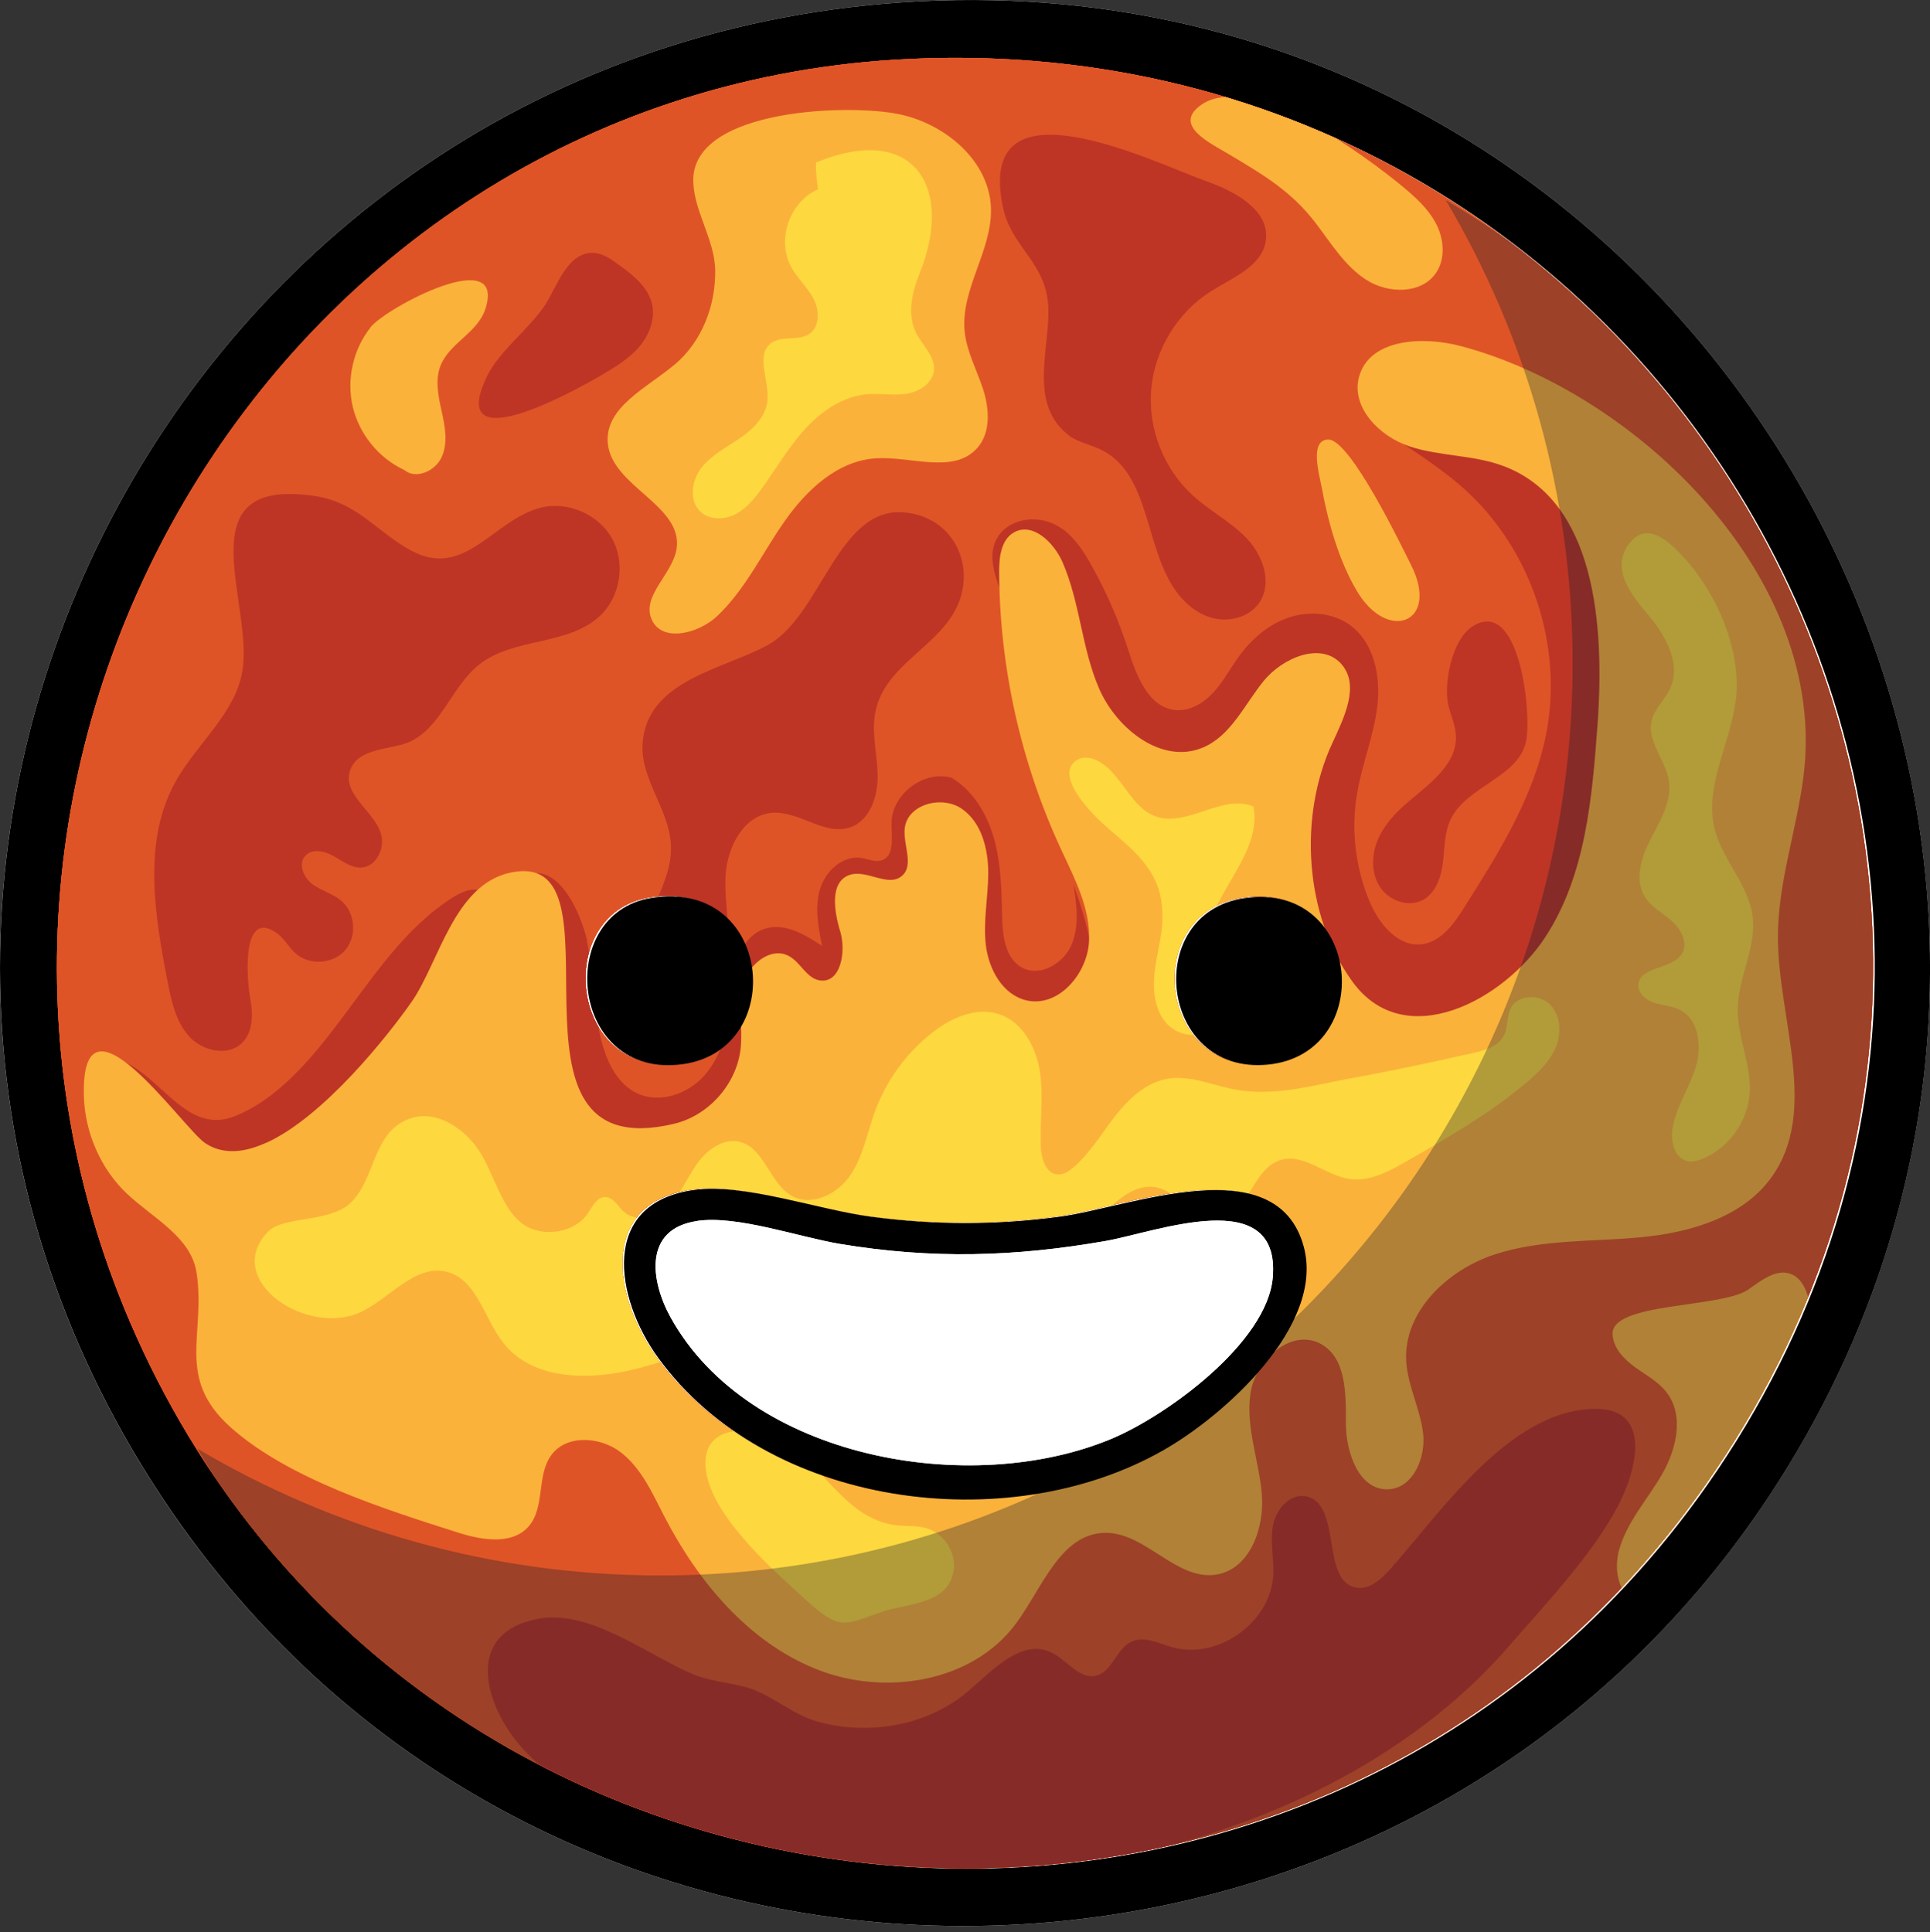 <?xml version="1.0" encoding="UTF-8"?>
<svg id="Layer_2" data-name="Layer 2" xmlns="http://www.w3.org/2000/svg" xmlns:xlink="http://www.w3.org/1999/xlink" viewBox="0 0 230 230.3">
  <rect x="0" y="0" width="230" height="230.3" fill="#333333" stroke="none"/>
  <defs>
    <style>
      .cls-1 {
        fill: #df5426;
      }

      .cls-2 {
        fill: #10172e;
      }

      .cls-2, .cls-3 {
        opacity: .56;
      }

      .cls-4 {
        fill: #fff;
      }

      .cls-5 {
        fill: none;
      }

      .cls-6 {
        fill: #fdd83f;
      }

      .cls-7 {
        fill: #fbb23b;
      }

      .cls-8 {
        fill: #be3526;
      }

      .cls-9 {
        clip-path: url(#clippath);
      }
    </style>
    <clipPath id="clippath">
      <path class="cls-5" d="M106.6,7.12c91.11-5.64,149.32,94.68,96.66,169.82-47.84,68.26-152.89,58.28-187-17.62C-14.21,91.52,32.21,11.72,106.6,7.12ZM77.32,106.98c-11.49,1.95-9.6,21.71,3.89,19.79,12.57-1.79,10.6-22.25-3.89-19.79ZM148.06,106.99c-12.19,1.79-10.14,21.12,2.83,19.84,13-1.29,11.25-21.91-2.83-19.84ZM82.52,141.77c-11.33,1.55-9.44,12.91-4.29,20,12.93,17.82,41.55,21.63,60.18,11.04,7.29-4.14,19.3-14.89,16.76-24.27-3.22-11.9-20.87-4.68-29.09-3.58-7.64,1.02-14.86,1.01-22.5,0-6.27-.83-15.11-4-21.06-3.19Z"/>
    </clipPath>
  </defs>
  <g id="venus">
    <g>
      <path class="cls-4" d="M109.77.15C20.04,4.6-30.7,105.38,20.29,179.95c46.81,68.45,149.65,65.46,192.79-5.18C260.94,96.42,201.19-4.38,109.77.15Z"/>
      <path d="M109.77.15c91.42-4.53,151.18,96.27,103.32,174.62-43.15,70.64-145.99,73.63-192.79,5.18C-30.7,105.38,20.04,4.6,109.77.15ZM106.8,7.18C32.41,11.78-14.01,91.58,16.46,159.37c34.12,75.91,139.17,85.88,187,17.62C256.12,101.85,197.91,1.53,106.8,7.18Z"/>
      <g class="cls-9">
        <g>
          <rect class="cls-5" x="4.25" y="4.62" width="225.69" height="225.69"/>
          <circle class="cls-1" cx="117.1" cy="117.46" r="112.84" transform="translate(-23.85 204.88) rotate(-76.9)"/>
          <path class="cls-8" d="M28.88,79.99c-.86,5.1-5.43,8.63-7.95,13.15-3.95,7.09-2.52,15.83-.97,23.8.45,2.33.97,4.79,2.55,6.56,1.58,1.77,4.62,2.48,6.32.82,1.38-1.34,1.34-3.55.97-5.43-.3-1.53-1.22-10.77,3.17-7.68.91.64,1.43,1.7,2.26,2.43,1.63,1.46,4.45,1.28,5.89-.37,1.44-1.65,1.24-4.46-.42-5.88-1-.86-2.35-1.2-3.42-1.97-1.07-.77-1.79-2.39-.92-3.39.82-.94,2.36-.59,3.44.03,1.08.62,2.17,1.48,3.41,1.33,1.52-.18,2.47-1.92,2.3-3.44-.32-2.93-4.58-4.91-3.85-7.88.72-2.92,4.73-2.69,6.89-3.54,3.98-1.58,5.21-6.7,8.58-9.34,4.11-3.24,10.6-2.2,14.4-5.81,2.42-2.3,3.03-6.27,1.41-9.19-1.62-2.92-5.32-4.5-8.55-3.67-5.53,1.43-8.98,8.46-15.24,5.18-4.29-2.25-6.45-5.84-11.77-6.6-15.51-2.23-7.13,12.75-8.5,20.89Z"/>
          <path class="cls-8" d="M71.49,44.82c1.64-.96,3.32-1.94,4.58-3.36,1.26-1.42,2.06-3.39,1.63-5.24-.49-2.08-2.35-3.51-4.09-4.76-.86-.62-1.78-1.26-2.84-1.32-3.16-.17-4.42,4.08-5.78,6.16-1.93,2.95-5.53,5.52-7.01,8.66-4.75,10.06,10.41,1.67,13.52-.14Z"/>
          <path class="cls-8" d="M127.47,52c1.19.76,2.63,1.03,3.89,1.68,5.56,2.87,5.06,11,8.44,16.28,1.12,1.75,2.79,3.24,4.81,3.73,2.02.49,4.39-.19,5.52-1.94,1.49-2.31.39-5.5-1.49-7.51-1.88-2.01-4.4-3.29-6.44-5.14-3.51-3.17-5.42-8.02-5-12.73.41-4.71,3.14-9.16,7.14-11.67,2.6-1.63,6.08-2.98,6.51-6.02.51-3.57-3.6-5.85-7-7.05-6.13-2.16-27.72-12.98-24.33,3.06,1.07,5.07,5.44,6.62,5.42,12.51-.02,5.04-2.28,11.17,2.55,14.79Z"/>
          <path class="cls-8" d="M172.65,84.25c.3,1.16.81,2.28.85,3.48.14,3.41-3.22,5.74-5.82,7.96-1.47,1.27-2.83,2.74-3.55,4.55-.72,1.8-.71,3.98.39,5.58,1.1,1.6,3.43,2.37,5.11,1.41,1.52-.86,2.12-2.74,2.33-4.47s.17-3.55.93-5.12c1.9-3.97,8.09-4.98,8.98-9.3.69-3.4-.8-17.35-6.45-13.64-2.4,1.58-3.47,6.89-2.78,9.56Z"/>
          <path class="cls-8" d="M76.57,88.75c-.21,4.17,3.19,7.79,3.39,11.96.17,3.64-2.09,6.88-3.24,10.34-1.15,3.45-.48,8.29,3.03,9.25,3.27.89,6.3-2.48,6.88-5.81.58-3.33-.35-6.75-.16-10.13.18-3.38,2.15-7.19,5.52-7.48,3.2-.27,6.25,2.76,9.3,1.74,2.43-.81,3.37-3.79,3.3-6.35-.07-2.56-.79-5.15-.22-7.64,1.19-5.14,6.7-7.24,9.24-11.49,3.01-5.04.38-11.52-5.87-12.07-7.85-.69-9.87,12.17-16.09,15.72-5.27,3-14.68,4.19-15.08,11.97Z"/>
          <path class="cls-8" d="M88.52,200.99c.33.09.66.18.98.3,2.85,1,5.05,3.14,8.09,3.96,6.09,1.63,13.07.42,17.89-3.76,2.89-2.5,6.28-6.17,9.75-4.56,1.9.88,3.37,3.28,5.4,2.79,1.93-.47,2.41-3.21,4.21-4.05,1.49-.7,3.19.18,4.77.64,5.46,1.6,11.81-2.88,12.13-8.56.11-1.95-.38-3.92-.05-5.85.33-1.93,1.96-3.89,3.88-3.56,4.48.78,1.7,10.41,6.22,10.91,1.57.17,2.88-1.11,3.93-2.28,6.01-6.72,14.33-19.19,24.61-19.04,6.46.09,4.8,7.17,2.45,11.63-3.06,5.8-8.6,11.61-12.9,16.58-20.99,24.26-61.46,32.46-91.78,24.52-8.56-2.24-19.97-5.58-25.98-12.44-4.36-4.97-6.87-13.47,1.83-15.24,6.31-1.29,13.15,4.28,18.63,6.57,1.96.82,3.98.95,5.91,1.45Z"/>
          <path class="cls-8" d="M69.95,112.15c.88,4.14.7,8.48,1.9,12.54.67,2.27,1.9,4.57,4.03,5.6,2.71,1.31,6.13.11,8.11-2.16,1.98-2.27,2.75-5.35,3.04-8.34.17-1.75.2-3.53.73-5.21s1.64-3.29,3.31-3.86c2.36-.81,4.83.64,6.9,2.03-.45-2.22-.9-4.55-.26-6.73.63-2.18,2.72-4.12,4.96-3.76.82.13,1.65.54,2.43.27,1.53-.54,1.14-2.75,1.14-4.37-.01-3.47,3.8-6.39,7.15-5.47,2.64,1.58,4.3,4.44,5.11,7.41.81,2.97.86,6.08.93,9.16.05,2.28.36,4.97,2.35,6.06,2.13,1.17,4.94-.45,5.9-2.69.97-2.24.62-4.79.26-7.2.99,2.86,1.97,5.76,2.2,8.77.23,3.01-.36,6.2-2.23,8.58-1.87,2.37-5.19,3.73-8.05,2.75-3.73-1.27-5.88-5.93-9.8-6.3-3.52-.34-6.2,2.93-8.26,5.8-3.21,4.47-6.64,8.86-10.93,12.3-4.29,3.44-9.56,5.9-15.06,5.99s-11.19-2.46-14.04-7.17c-3.36-5.55-2.27-12.66-.39-18.87.76-2.53,1.72-5.5.65-8.08-.73-1.76-2.44-2.65-.48-4.19,4.57-3.6,7.75,3.95,8.42,7.13Z"/>
          <path class="cls-8" d="M126.61,63.03c1.57,1.16,2.65,2.87,3.59,4.58,1.73,3.12,3.15,6.42,4.24,9.82.99,3.08,2.4,6.87,5.61,7.2,1.74.18,3.4-.84,4.58-2.13,1.18-1.29,1.99-2.86,3.02-4.28,1.5-2.05,3.51-3.8,5.92-4.61,2.41-.82,5.22-.61,7.29.88,2.9,2.09,3.71,6.13,3.28,9.68-.43,3.55-1.83,6.92-2.42,10.44-.73,4.32-.19,8.84,1.51,12.88,1.12,2.64,3.37,5.4,6.22,5.05,2.28-.28,3.8-2.41,5.02-4.35,4.1-6.47,8.28-13.12,9.77-20.63,2.11-10.58-1.76-22.16-9.81-29.34-3.06-2.73-6.61-4.82-9.93-7.23-.66-.48-1.39-1.22-1.08-1.97.27-.66,1.14-.79,1.85-.79,12.29-.06,24.27,6.85,30.81,17.25,6.55,10.4,7.65,23.91,3.36,35.43-4.29,11.52-13.74,20.89-25.11,25.58-5.21,2.15-11.59,3.22-16.18-.05-6.82-4.86-5.44-15.74-10.67-22.28-2.48-3.09-6.18-4.88-9.48-7.07-7.31-4.85-12.95-12.11-15.99-20.33-1.05-2.84-3.77-7.38-3.75-10.42.03-4.31,5.18-5.62,8.32-3.3Z"/>
          <path class="cls-8" d="M24.6,133.36c1.01.23,2.09.18,3.29-.29,5.19-2.01,9.25-6.94,12.51-11.25,4.09-5.41,7.9-11.3,13.64-14.91,1.15-.72,2.73-1.32,3.78-.45,1.18.97.66,2.85.04,4.24-2.31,5.21-4.4,9.46-7.87,13.89-3.45,4.42-7.35,8.44-11.29,12.42-2.89,2.92-6.46,6.08-10.52,5.45-3.86-.6-6.17-4.2-8.53-6.92-2.26-2.6-5.21-4.52-7.44-7.09-2.27-2.62-.99-3.27,2.28-2.01,3.74,1.45,6.39,6.07,10.1,6.91Z"/>
          <path class="cls-7" d="M31.71,136.21c-2.63,1.2-5.16,1.44-7.26.04-2.7-1.81-14.89-19.66-14.45-5.53.13,4.29,2,8.61,5.13,11.56,3.1,2.92,7.6,5.13,8.28,9.34,1.18,7.34-2.57,12.54,4.05,18.48,6.87,6.16,18.5,9.83,27.13,12.57,2.86.91,6.47,1.51,8.43-.76,1.96-2.28.9-6.07,2.69-8.49,1.83-2.48,5.85-2.19,8.28-.31,2.44,1.89,3.74,4.84,5.15,7.58,4.02,7.78,9.99,14.99,18.12,18.25,8.13,3.27,18.6,1.62,23.81-5.42,3.13-4.23,5.29-10.68,10.55-10.82,4.84-.13,8.54,5.73,13.32,4.98,3.99-.63,5.77-5.53,5.44-9.55-.33-4.02-1.93-7.98-1.37-11.98.56-4,4.84-7.9,8.39-5.97,3.06,1.68,3,5.98,2.99,9.48,0,3.49,1.57,8,5.06,7.85,2.95-.13,4.49-3.77,4.14-6.7-.35-2.93-1.85-5.66-2.01-8.61-.31-5.88,4.89-10.8,10.48-12.66,5.59-1.85,11.63-1.51,17.5-2.07,5.86-.56,12.13-2.37,15.56-7.16,5.68-7.93.79-18.81.76-28.57-.02-6.51,2.24-12.79,3.05-19.25,2.98-23.57-19.79-45.64-40.84-51.24-4.54-1.2-10.84-.89-12.12,3.62-1.03,3.66,2.43,7.17,6.04,8.35,3.61,1.18,7.58.99,11.14,2.32,11.02,4.12,12.08,19.05,11.23,30.78-.64,8.79-1.41,18-6.23,25.38-4.91,7.51-16.74,13.9-22.98,5.3-5.73-7.9-6.45-19.72-2.39-28.44,1.41-3.04,3.29-6.86,1.09-9.39-2.38-2.74-7.02-.8-9.3,2.02-2.28,2.82-3.89,6.52-7.24,7.92-4.85,2.03-10.24-2.2-12.34-7.02-2.1-4.82-2.27-10.3-4.38-15.11-1.03-2.34-3.56-4.78-5.78-3.52-1.54.87-1.77,2.97-1.76,4.74.06,11.34,2.58,22.66,7.34,32.95,1.64,3.54,3.58,7.18,3.37,11.07-.21,3.89-3.69,7.91-7.48,7.01-2.8-.67-4.46-3.67-4.81-6.53-.35-2.86.27-5.74.28-8.62,0-2.88-.78-6.04-3.15-7.68-2.37-1.64-6.47-.55-6.8,2.31-.23,1.97,1.16,4.42-.35,5.7-1.63,1.38-4.18-.81-6.21-.13-2.41.81-1.87,4.31-1.13,6.74.74,2.43.04,6.25-2.47,5.83-1.54-.26-2.24-2.12-3.61-2.88-2.2-1.23-4.93,1.03-5.53,3.48-.6,2.45.02,5.04-.26,7.54-.48,4.23-3.81,7.98-7.95,8.96-22.8,5.41-4.86-32.99-19.45-29.95-6.76,1.41-8.55,10.74-11.8,15.4-2.74,3.92-10.42,13.68-17.34,16.82Z"/>
          <path class="cls-7" d="M80.43,43.42c-3.28,2.79-8.36,5.08-8,9.38.44,5.17,8.9,7.39,8.21,12.53-.41,3.07-4.21,5.63-2.99,8.48,1.21,2.83,5.59,1.73,7.83-.39,3.33-3.16,5.33-7.43,7.95-11.19,2.62-3.77,6.33-7.3,10.91-7.6,4.2-.28,9.29,1.92,12.1-1.21,1.63-1.82,1.48-4.62.74-6.95-.74-2.32-1.97-4.53-2.22-6.95-.51-5.05,3.32-9.7,3.13-14.77-.21-5.53-5.32-9.88-10.72-11.09-5.89-1.33-24.52-.77-24.75,7.64-.1,3.62,2.56,7.16,2.61,10.93.06,4.18-1.57,8.46-4.8,11.2Z"/>
          <path class="cls-7" d="M44.17,39.01c-2.09,2.62-2.9,6.22-2.13,9.48.77,3.26,3.1,6.12,6.14,7.53,1.41,1.18,3.75.1,4.48-1.59.74-1.69.37-3.63-.03-5.42-.4-1.8-.8-3.72-.13-5.43.53-1.34,1.64-2.34,2.71-3.31,1.07-.97,2.16-2.01,2.61-3.38,2.63-7.9-11.78-.24-13.66,2.11Z"/>
          <path class="cls-7" d="M168.15,67.33c-1.1-2.18-7.25-15.02-9.87-14.94-2.27.06-1.06,4.13-.74,5.87.75,4.07,2.04,8.62,4.17,12.2,3.69,6.21,9.92,3.75,6.44-3.13Z"/>
          <path class="cls-7" d="M156.83,26.64c1.84,2.42,3.48,5.13,6.05,6.75,2.57,1.62,6.48,1.68,8.22-.82,1.17-1.68,1-4.03.06-5.86-.94-1.83-2.51-3.23-4.09-4.54-4.07-3.37-18.25-14-24.08-9.56-3.15,2.39,1.22,4.44,3.54,5.82,4.02,2.41,7.38,4.36,10.3,8.21Z"/>
          <path class="cls-7" d="M208.4,153.66c1.53-1.07,3.31-2.49,5.05-1.8,1.47.58,1.99,2.35,2.33,3.9.84,3.85,1.63,8.05-.15,11.56-1.17,2.31-3.29,3.95-5.16,5.73-3.44,3.27-6.21,7.24-8.1,11.59-.71,1.65-1.33,3.38-2.51,4.74-1.18,1.35-3.12,2.24-4.8,1.58-2.23-.87-2.75-3.88-2.12-6.19.91-3.34,3.36-6.01,5.1-9,1.74-3,2.69-7.01.6-9.77-.98-1.3-2.47-2.09-3.79-3.04-1.32-.95-2.58-2.26-2.68-3.89-.23-3.9,12.94-3.11,16.23-5.4Z"/>
          <path class="cls-6" d="M49.04,133.26c2.94-.91,6.05,1.09,7.85,3.59,1.93,2.68,2.83,7.42,5.66,9.2,2.33,1.47,5.99.87,7.53-1.47.54-.81,1.07-1.91,2.04-1.9.97,0,1.5,1.1,2.23,1.75,1.5,1.34,3.98.63,5.4-.79,1.42-1.42,2.18-3.35,3.35-4.98,1.17-1.63,3.11-3.04,5.06-2.56,2.99.74,3.57,5.05,6.3,6.49,2.39,1.25,5.42-.33,6.92-2.58,1.5-2.25,1.96-5,2.89-7.53,1.33-3.64,3.68-6.9,6.71-9.31,2.29-1.83,5.32-3.21,8.09-2.29,2.82.94,4.44,3.99,4.87,6.93.43,2.94-.03,5.94.1,8.92.06,1.42.64,3.2,2.05,3.26.68.03,1.29-.39,1.81-.83,2-1.71,3.36-4.04,4.98-6.12,1.62-2.08,3.7-4.04,6.3-4.47,2.45-.41,4.89.6,7.32,1.15,5.12,1.16,9.92-.38,14.92-1.28,4.67-.84,9.34-1.86,14-2.9,1.49-.33,3.18-.81,3.84-2.2.47-.99.27-2.19.77-3.17.83-1.63,3.4-1.74,4.69-.44,1.29,1.3,1.38,3.45.67,5.13-.71,1.69-2.08,3-3.48,4.18-4.36,3.68-9.34,6.54-14.29,9.38-2.11,1.21-4.43,2.47-6.83,2.1-2.89-.44-5.53-3.17-8.3-2.22-3.3,1.13-3.82,6.67-7.28,7.04-2.83.29-4.63-3.28-7.43-3.82-2.42-.47-4.59,1.44-6.32,3.2-4.04,4.13-7.95,8.43-12.08,12.44-3.32,3.23-6.89,7.17-11.83,7.5-5.1.34-9.55-3.42-14.57-4.41-5.67-1.12-11.33,1.36-16.92,2.84-5.59,1.47-12.5,1.52-16.07-3.02-2.3-2.92-3.15-7.58-6.76-8.48-3.69-.91-6.61,2.97-10,4.68-6.51,3.3-16.94-3.74-11.22-9.54,1.71-1.73,7.12-1.05,9.6-3.21,3.25-2.83,2.64-8.77,7.44-10.26Z"/>
          <path class="cls-6" d="M138.55,109.43c-.05,2.14-.69,4.22-.94,6.35-.25,2.13-.06,4.46,1.32,6.1,1.38,1.64,4.23,2.1,5.62.47.96-1.13.94-2.81.54-4.24s-1.09-2.78-1.32-4.25c-.96-6.27,6.8-11.5,5.61-17.73-3.66-1.58-7.88,2.51-11.64,1.18-2.95-1.04-3.96-4.83-6.63-6.47-.84-.52-1.97-.78-2.8-.24-2.88,1.87,2.17,6.77,3.59,7.99,3.56,3.08,6.76,5.5,6.63,10.85Z"/>
          <path class="cls-6" d="M206.83,83.63c-.67,5.12-3.73,10.11-2.5,15.13.91,3.72,4.06,6.68,4.54,10.47.46,3.68-1.71,7.22-1.78,10.94-.07,3.4,1.63,6.67,1.43,10.07-.2,3.38-2.45,6.55-5.57,7.86-.58.24-1.22.43-1.84.3-1.54-.32-2.04-2.31-1.8-3.86.41-2.57,1.97-4.8,2.75-7.29.78-2.48.43-5.75-1.9-6.9-.93-.46-2.01-.5-2.99-.81-.99-.32-1.98-1.12-1.93-2.15.1-2.25,4.06-1.8,5.21-3.74.74-1.25-.1-2.87-1.18-3.84s-2.46-1.66-3.24-2.89c-1.3-2.07-.43-4.79.7-6.96,1.13-2.17,2.52-4.46,2.15-6.88-.39-2.5-2.63-4.7-2.06-7.16.34-1.46,1.6-2.52,2.22-3.88,1.33-2.92-.54-6.26-2.6-8.71-1.93-2.29-4.56-5.45-2.34-8.47,1.62-2.22,3.62-1.26,5.33.33,4.74,4.41,8.26,11.97,7.42,18.45Z"/>
          <path class="cls-6" d="M109.58,32.61c-.91,2.26-1.5,4.89-.41,7.07.76,1.51,2.3,2.8,2.13,4.47-.15,1.55-1.77,2.57-3.31,2.79-1.54.23-3.11-.08-4.66.05-2.91.25-5.5,2.05-7.46,4.22-1.96,2.17-3.43,4.73-5.15,7.1-.86,1.18-1.83,2.35-3.13,3.01-1.31.66-3.04.67-4.11-.32-1.41-1.31-1.07-3.74.11-5.25,1.19-1.52,2.97-2.42,4.56-3.5,1.59-1.09,3.12-2.59,3.31-4.51.23-2.4-1.49-5.45.46-6.86,1.27-.92,3.21-.2,4.51-1.07,1.28-.86,1.24-2.82.52-4.19-.72-1.37-1.91-2.43-2.66-3.78-1.78-3.23-.19-7.82,3.19-9.27-.13-1.1-.3-2.11-.23-3.2,11.67-4.83,16.49,2.96,12.33,13.24Z"/>
          <path class="cls-6" d="M113.68,187.02c.22-2.1-1.22-4.25-3.24-4.86-1.2-.36-2.49-.22-3.73-.38-6.01-.78-8.56-7.24-13.46-9.93-4.12-2.27-10.16-2-9.06,3.82,1.03,5.45,8.1,11.62,11.99,15.15,4,3.64,4.5,2.81,8.95,1.29,2.95-1.01,8.09-.86,8.54-5.09Z"/>
          <g class="cls-3">
            <path class="cls-2" d="M172.3,23.87c9.59,16.19,15.11,35.06,15.11,55.2,0,59.94-48.76,108.71-108.7,108.71-20.14,0-39.01-5.53-55.2-15.12,18.94,31.99,53.79,53.5,93.59,53.5,59.94,0,108.7-48.77,108.7-108.71,0-39.8-21.51-74.65-53.5-93.59Z"/>
          </g>
        </g>
        <g>
          <rect class="cls-5" x="4.25" y="4.62" width="225.69" height="225.69"/>
          <circle class="cls-1" cx="117.1" cy="117.46" r="112.84" transform="translate(-23.85 204.88) rotate(-76.9)"/>
          <path class="cls-8" d="M28.88,79.99c-.86,5.1-5.43,8.63-7.95,13.15-3.95,7.09-2.52,15.83-.97,23.8.45,2.33.97,4.79,2.55,6.56,1.58,1.77,4.62,2.48,6.32.82,1.38-1.34,1.34-3.55.97-5.43-.3-1.53-1.22-10.77,3.17-7.68.91.64,1.43,1.7,2.26,2.43,1.63,1.46,4.45,1.28,5.89-.37,1.44-1.65,1.24-4.46-.42-5.88-1-.86-2.35-1.2-3.42-1.97-1.07-.77-1.79-2.39-.92-3.39.82-.94,2.36-.59,3.44.03,1.08.62,2.17,1.48,3.41,1.33,1.52-.18,2.47-1.92,2.3-3.44-.32-2.93-4.58-4.91-3.85-7.88.72-2.92,4.73-2.69,6.89-3.54,3.98-1.58,5.21-6.7,8.58-9.34,4.11-3.24,10.6-2.2,14.4-5.81,2.42-2.3,3.03-6.27,1.41-9.19-1.62-2.92-5.32-4.5-8.55-3.67-5.53,1.43-8.98,8.46-15.24,5.18-4.29-2.25-6.45-5.84-11.77-6.6-15.51-2.23-7.13,12.75-8.5,20.89Z"/>
          <path class="cls-8" d="M71.49,44.82c1.64-.96,3.32-1.94,4.58-3.36,1.26-1.42,2.06-3.39,1.63-5.24-.49-2.08-2.35-3.51-4.09-4.76-.86-.62-1.78-1.26-2.84-1.32-3.16-.17-4.42,4.08-5.78,6.16-1.93,2.95-5.53,5.52-7.01,8.66-4.75,10.06,10.41,1.67,13.52-.14Z"/>
          <path class="cls-8" d="M127.47,52c1.19.76,2.63,1.03,3.89,1.68,5.56,2.87,5.06,11,8.44,16.28,1.12,1.75,2.79,3.24,4.81,3.73,2.02.49,4.39-.19,5.52-1.94,1.49-2.31.39-5.5-1.49-7.51-1.88-2.01-4.4-3.29-6.44-5.14-3.51-3.17-5.42-8.02-5-12.73.41-4.71,3.14-9.16,7.14-11.67,2.6-1.63,6.08-2.98,6.51-6.02.51-3.57-3.6-5.85-7-7.05-6.13-2.16-27.72-12.98-24.33,3.06,1.07,5.07,5.44,6.62,5.42,12.51-.02,5.04-2.28,11.17,2.55,14.79Z"/>
          <path class="cls-8" d="M172.65,84.25c.3,1.16.81,2.28.85,3.48.14,3.41-3.22,5.74-5.82,7.96-1.47,1.27-2.83,2.74-3.55,4.55-.72,1.8-.71,3.98.39,5.58,1.1,1.6,3.43,2.37,5.11,1.41,1.52-.86,2.12-2.74,2.33-4.47s.17-3.55.93-5.12c1.9-3.97,8.09-4.98,8.98-9.3.69-3.4-.8-17.35-6.45-13.64-2.4,1.58-3.47,6.89-2.78,9.56Z"/>
          <path class="cls-8" d="M76.57,88.75c-.21,4.17,3.19,7.79,3.39,11.96.17,3.64-2.09,6.88-3.24,10.34-1.15,3.45-.48,8.29,3.03,9.25,3.27.89,6.3-2.48,6.88-5.81.58-3.33-.35-6.75-.16-10.13.18-3.38,2.15-7.19,5.52-7.48,3.2-.27,6.25,2.76,9.3,1.74,2.43-.81,3.37-3.79,3.3-6.35-.07-2.56-.79-5.15-.22-7.64,1.19-5.14,6.7-7.24,9.24-11.49,3.01-5.04.38-11.52-5.87-12.07-7.85-.69-9.87,12.17-16.09,15.72-5.27,3-14.68,4.19-15.08,11.97Z"/>
          <path class="cls-8" d="M88.52,200.99c.33.09.66.18.98.3,2.85,1,5.05,3.14,8.09,3.96,6.09,1.63,13.07.42,17.89-3.76,2.89-2.5,6.28-6.17,9.75-4.56,1.9.88,3.37,3.28,5.4,2.79,1.93-.47,2.41-3.21,4.21-4.05,1.49-.7,3.19.18,4.77.64,5.46,1.6,11.81-2.88,12.13-8.56.11-1.95-.38-3.92-.05-5.85.33-1.93,1.96-3.89,3.88-3.56,4.48.78,1.7,10.41,6.22,10.91,1.57.17,2.88-1.11,3.93-2.28,6.01-6.72,14.33-19.19,24.61-19.04,6.46.09,4.8,7.17,2.45,11.63-3.06,5.8-8.6,11.61-12.9,16.58-20.99,24.26-61.46,32.46-91.78,24.52-8.56-2.24-19.97-5.58-25.98-12.44-4.36-4.97-6.87-13.47,1.83-15.24,6.31-1.29,13.15,4.28,18.63,6.57,1.96.82,3.98.95,5.91,1.45Z"/>
          <path class="cls-8" d="M69.95,112.15c.88,4.14.7,8.48,1.9,12.54.67,2.27,1.9,4.57,4.03,5.6,2.71,1.31,6.13.11,8.11-2.16,1.98-2.27,2.75-5.35,3.04-8.34.17-1.75.2-3.53.73-5.21s1.64-3.29,3.31-3.86c2.36-.81,4.83.64,6.9,2.03-.45-2.22-.9-4.55-.26-6.73.63-2.18,2.72-4.12,4.96-3.76.82.13,1.65.54,2.43.27,1.53-.54,1.14-2.75,1.14-4.37-.01-3.47,3.8-6.39,7.15-5.47,2.64,1.58,4.3,4.44,5.11,7.41.81,2.97.86,6.08.93,9.16.05,2.28.36,4.97,2.35,6.06,2.13,1.17,4.94-.45,5.9-2.69.97-2.24.62-4.79.26-7.2.99,2.86,1.97,5.76,2.2,8.77.23,3.01-.36,6.2-2.23,8.58-1.87,2.37-5.19,3.73-8.05,2.75-3.73-1.27-5.88-5.93-9.8-6.3-3.52-.34-6.2,2.93-8.26,5.8-3.21,4.47-6.64,8.86-10.93,12.3-4.29,3.44-9.56,5.9-15.06,5.99s-11.19-2.46-14.04-7.17c-3.36-5.55-2.27-12.66-.39-18.87.76-2.53,1.72-5.5.65-8.08-.73-1.76-2.44-2.65-.48-4.19,4.57-3.6,7.75,3.95,8.42,7.13Z"/>
          <path class="cls-8" d="M126.61,63.03c1.57,1.16,2.65,2.87,3.59,4.58,1.73,3.12,3.15,6.42,4.24,9.82.99,3.08,2.4,6.87,5.61,7.2,1.74.18,3.4-.84,4.58-2.13,1.18-1.29,1.99-2.86,3.02-4.28,1.5-2.05,3.51-3.8,5.92-4.61,2.41-.82,5.22-.61,7.29.88,2.9,2.09,3.71,6.13,3.28,9.68-.43,3.55-1.83,6.92-2.42,10.44-.73,4.32-.19,8.84,1.51,12.88,1.12,2.64,3.37,5.4,6.22,5.05,2.28-.28,3.8-2.41,5.02-4.35,4.1-6.47,8.28-13.12,9.77-20.63,2.11-10.58-1.76-22.16-9.81-29.34-3.06-2.73-6.61-4.82-9.93-7.23-.66-.48-1.39-1.22-1.08-1.97.27-.66,1.14-.79,1.85-.79,12.29-.06,24.27,6.85,30.81,17.25,6.55,10.4,7.65,23.91,3.36,35.43-4.29,11.52-13.74,20.89-25.11,25.58-5.21,2.15-11.59,3.22-16.18-.05-6.82-4.86-5.44-15.74-10.67-22.28-2.48-3.09-6.18-4.88-9.48-7.07-7.31-4.85-12.95-12.11-15.99-20.33-1.05-2.84-3.77-7.38-3.75-10.42.03-4.31,5.18-5.62,8.32-3.3Z"/>
          <path class="cls-8" d="M24.6,133.36c1.01.23,2.09.18,3.29-.29,5.19-2.01,9.25-6.94,12.51-11.25,4.09-5.41,7.9-11.3,13.64-14.91,1.15-.72,2.73-1.32,3.78-.45,1.18.97.66,2.85.04,4.24-2.31,5.21-4.4,9.46-7.87,13.89-3.45,4.42-7.35,8.44-11.29,12.42-2.89,2.92-6.46,6.08-10.52,5.45-3.86-.6-6.17-4.2-8.53-6.92-2.26-2.6-5.21-4.52-7.44-7.09-2.27-2.62-.99-3.27,2.28-2.01,3.74,1.45,6.39,6.07,10.1,6.91Z"/>
          <path class="cls-7" d="M31.71,136.21c-2.63,1.2-5.16,1.44-7.26.04-2.7-1.81-14.89-19.66-14.45-5.53.13,4.29,2,8.61,5.13,11.56,3.1,2.92,7.6,5.13,8.28,9.34,1.18,7.34-2.57,12.54,4.05,18.48,6.87,6.16,18.5,9.83,27.13,12.57,2.86.91,6.47,1.51,8.43-.76,1.96-2.28.9-6.07,2.69-8.49,1.83-2.48,5.85-2.19,8.28-.31,2.44,1.89,3.74,4.84,5.15,7.58,4.02,7.78,9.99,14.99,18.12,18.25,8.13,3.27,18.6,1.62,23.81-5.42,3.13-4.23,5.29-10.68,10.55-10.82,4.84-.13,8.54,5.73,13.32,4.98,3.99-.63,5.77-5.53,5.44-9.55-.33-4.02-1.93-7.98-1.37-11.98.56-4,4.84-7.9,8.39-5.97,3.06,1.68,3,5.98,2.99,9.48,0,3.49,1.57,8,5.06,7.85,2.95-.13,4.49-3.77,4.14-6.7-.35-2.93-1.85-5.66-2.01-8.61-.31-5.88,4.89-10.8,10.48-12.66,5.59-1.85,11.63-1.51,17.5-2.07,5.86-.56,12.13-2.37,15.56-7.16,5.68-7.93.79-18.81.76-28.57-.02-6.51,2.24-12.79,3.05-19.25,2.98-23.57-19.79-45.64-40.84-51.24-4.54-1.2-10.84-.89-12.12,3.62-1.03,3.66,2.43,7.17,6.04,8.35,3.61,1.18,7.58.99,11.14,2.32,11.02,4.12,12.08,19.05,11.23,30.78-.64,8.79-1.41,18-6.23,25.38-4.91,7.51-16.74,13.9-22.98,5.3-5.73-7.9-6.45-19.72-2.39-28.44,1.41-3.04,3.29-6.86,1.09-9.39-2.38-2.74-7.02-.8-9.3,2.02-2.28,2.82-3.89,6.52-7.24,7.92-4.85,2.03-10.24-2.2-12.34-7.02-2.1-4.82-2.27-10.3-4.38-15.11-1.03-2.34-3.56-4.78-5.78-3.52-1.54.87-1.77,2.97-1.76,4.74.06,11.34,2.58,22.66,7.34,32.95,1.64,3.54,3.58,7.18,3.37,11.07-.21,3.89-3.69,7.91-7.48,7.01-2.8-.67-4.46-3.67-4.81-6.53-.35-2.86.27-5.74.28-8.62,0-2.88-.78-6.04-3.15-7.68-2.37-1.64-6.47-.55-6.8,2.31-.23,1.97,1.16,4.42-.35,5.7-1.63,1.38-4.18-.81-6.21-.13-2.41.81-1.87,4.31-1.13,6.74.74,2.43.04,6.25-2.47,5.83-1.54-.26-2.24-2.12-3.61-2.88-2.2-1.23-4.93,1.03-5.53,3.48-.6,2.45.02,5.04-.26,7.54-.48,4.23-3.81,7.98-7.95,8.96-22.8,5.41-4.86-32.99-19.45-29.95-6.76,1.41-8.55,10.74-11.8,15.4-2.74,3.92-10.42,13.68-17.34,16.82Z"/>
          <path class="cls-7" d="M80.43,43.42c-3.28,2.79-8.36,5.08-8,9.38.44,5.17,8.9,7.39,8.21,12.53-.41,3.07-4.21,5.63-2.99,8.48,1.21,2.83,5.59,1.73,7.83-.39,3.33-3.16,5.33-7.43,7.95-11.19,2.62-3.77,6.33-7.3,10.91-7.6,4.2-.28,9.29,1.92,12.1-1.21,1.63-1.82,1.48-4.62.74-6.95-.74-2.32-1.97-4.53-2.22-6.95-.51-5.05,3.32-9.7,3.13-14.77-.21-5.53-5.32-9.88-10.72-11.09-5.89-1.33-24.52-.77-24.75,7.64-.1,3.62,2.56,7.16,2.61,10.93.06,4.18-1.57,8.46-4.8,11.2Z"/>
          <path class="cls-7" d="M44.17,39.01c-2.09,2.62-2.9,6.22-2.13,9.48.77,3.26,3.1,6.12,6.14,7.53,1.41,1.18,3.75.1,4.48-1.59.74-1.69.37-3.63-.03-5.42-.4-1.8-.8-3.72-.13-5.43.53-1.34,1.64-2.34,2.71-3.31,1.07-.97,2.16-2.01,2.61-3.38,2.63-7.9-11.78-.24-13.66,2.11Z"/>
          <path class="cls-7" d="M168.15,67.33c-1.1-2.18-7.25-15.02-9.87-14.94-2.27.06-1.06,4.13-.74,5.87.75,4.07,2.04,8.62,4.17,12.2,3.69,6.21,9.92,3.75,6.44-3.13Z"/>
          <path class="cls-7" d="M156.83,26.64c1.84,2.42,3.48,5.13,6.05,6.75,2.57,1.62,6.48,1.68,8.22-.82,1.17-1.68,1-4.03.06-5.86-.94-1.83-2.51-3.23-4.09-4.54-4.07-3.37-18.25-14-24.08-9.56-3.15,2.39,1.22,4.44,3.54,5.82,4.02,2.41,7.38,4.36,10.3,8.21Z"/>
          <path class="cls-7" d="M208.4,153.66c1.53-1.07,3.31-2.49,5.05-1.8,1.47.58,1.99,2.35,2.33,3.9.84,3.85,1.63,8.05-.15,11.56-1.17,2.31-3.29,3.95-5.16,5.73-3.44,3.27-6.21,7.24-8.1,11.59-.71,1.65-1.33,3.38-2.51,4.74-1.18,1.35-3.12,2.24-4.8,1.58-2.23-.87-2.75-3.88-2.12-6.19.91-3.34,3.36-6.01,5.1-9,1.74-3,2.69-7.01.6-9.77-.98-1.3-2.47-2.09-3.79-3.04-1.32-.95-2.58-2.26-2.68-3.89-.23-3.9,12.94-3.11,16.23-5.4Z"/>
          <path class="cls-6" d="M49.04,133.26c2.94-.91,6.05,1.09,7.85,3.59,1.93,2.68,2.83,7.42,5.66,9.2,2.33,1.47,5.99.87,7.53-1.47.54-.81,1.07-1.91,2.04-1.9.97,0,1.5,1.1,2.23,1.75,1.5,1.34,3.98.63,5.4-.79,1.42-1.42,2.18-3.35,3.35-4.98,1.17-1.63,3.11-3.04,5.06-2.56,2.99.74,3.57,5.05,6.3,6.49,2.39,1.25,5.42-.33,6.92-2.58,1.5-2.25,1.96-5,2.89-7.53,1.33-3.64,3.68-6.9,6.71-9.31,2.29-1.83,5.32-3.21,8.09-2.29,2.82.94,4.44,3.99,4.87,6.93.43,2.94-.03,5.94.1,8.92.06,1.42.64,3.2,2.05,3.26.68.03,1.29-.39,1.81-.83,2-1.71,3.36-4.04,4.98-6.12,1.62-2.08,3.7-4.04,6.3-4.47,2.45-.41,4.89.6,7.32,1.15,5.12,1.16,9.92-.38,14.92-1.28,4.67-.84,9.34-1.86,14-2.9,1.49-.33,3.18-.81,3.84-2.2.47-.99.27-2.19.77-3.17.83-1.63,3.4-1.74,4.69-.44,1.29,1.3,1.38,3.45.67,5.13-.71,1.69-2.08,3-3.48,4.18-4.36,3.68-9.34,6.54-14.29,9.38-2.11,1.21-4.43,2.47-6.83,2.1-2.89-.44-5.53-3.17-8.3-2.22-3.3,1.13-3.82,6.67-7.28,7.04-2.83.29-4.63-3.28-7.43-3.82-2.42-.47-4.59,1.44-6.32,3.2-4.04,4.13-7.95,8.43-12.08,12.44-3.32,3.23-6.89,7.17-11.83,7.5-5.1.34-9.55-3.42-14.57-4.41-5.67-1.12-11.33,1.36-16.92,2.84-5.59,1.47-12.5,1.52-16.07-3.02-2.3-2.92-3.15-7.58-6.76-8.48-3.69-.91-6.61,2.97-10,4.68-6.51,3.3-16.94-3.74-11.22-9.54,1.71-1.73,7.12-1.05,9.6-3.21,3.25-2.83,2.64-8.77,7.44-10.26Z"/>
          <path class="cls-6" d="M138.55,109.43c-.05,2.14-.69,4.22-.94,6.35-.25,2.13-.06,4.46,1.32,6.1,1.38,1.64,4.23,2.1,5.62.47.96-1.13.94-2.81.54-4.24s-1.09-2.78-1.32-4.25c-.96-6.27,6.8-11.5,5.61-17.73-3.66-1.58-7.88,2.51-11.64,1.18-2.95-1.04-3.96-4.83-6.63-6.47-.84-.52-1.97-.78-2.8-.24-2.88,1.87,2.17,6.77,3.59,7.99,3.56,3.08,6.76,5.5,6.63,10.85Z"/>
          <path class="cls-6" d="M206.83,83.63c-.67,5.12-3.73,10.11-2.5,15.13.91,3.72,4.06,6.68,4.54,10.47.46,3.68-1.71,7.22-1.78,10.94-.07,3.4,1.63,6.67,1.43,10.07-.2,3.38-2.45,6.55-5.57,7.86-.58.24-1.22.43-1.84.3-1.54-.32-2.04-2.31-1.8-3.86.41-2.57,1.97-4.8,2.75-7.29.78-2.48.43-5.75-1.9-6.9-.93-.46-2.01-.5-2.99-.81-.99-.32-1.98-1.12-1.93-2.15.1-2.25,4.06-1.8,5.21-3.74.74-1.25-.1-2.87-1.18-3.84s-2.46-1.66-3.24-2.89c-1.3-2.07-.43-4.79.7-6.96,1.13-2.17,2.52-4.46,2.15-6.88-.39-2.5-2.63-4.7-2.06-7.16.34-1.46,1.6-2.52,2.22-3.88,1.33-2.92-.54-6.26-2.6-8.71-1.93-2.29-4.56-5.45-2.34-8.47,1.62-2.22,3.62-1.26,5.33.33,4.74,4.41,8.26,11.97,7.42,18.45Z"/>
          <path class="cls-6" d="M109.58,32.61c-.91,2.26-1.5,4.89-.41,7.07.76,1.51,2.3,2.8,2.13,4.47-.15,1.55-1.77,2.57-3.31,2.79-1.54.23-3.11-.08-4.66.05-2.91.25-5.5,2.05-7.46,4.22-1.96,2.17-3.43,4.73-5.15,7.1-.86,1.18-1.83,2.35-3.13,3.01-1.31.66-3.04.67-4.11-.32-1.41-1.31-1.07-3.74.11-5.25,1.19-1.52,2.97-2.42,4.56-3.5,1.59-1.09,3.12-2.59,3.31-4.51.23-2.4-1.49-5.45.46-6.86,1.27-.92,3.21-.2,4.51-1.07,1.28-.86,1.24-2.82.52-4.19-.72-1.37-1.91-2.43-2.66-3.78-1.78-3.23-.19-7.82,3.19-9.27-.13-1.1-.3-2.11-.23-3.2,11.67-4.83,16.49,2.96,12.33,13.24Z"/>
          <path class="cls-6" d="M113.68,187.02c.22-2.1-1.22-4.25-3.24-4.86-1.2-.36-2.49-.22-3.73-.38-6.01-.78-8.56-7.24-13.46-9.93-4.12-2.27-10.16-2-9.06,3.82,1.03,5.45,8.1,11.62,11.99,15.15,4,3.64,4.5,2.81,8.95,1.29,2.95-1.01,8.09-.86,8.54-5.09Z"/>
          <g class="cls-3">
            <path class="cls-2" d="M172.3,23.87c9.59,16.19,15.11,35.06,15.11,55.2,0,59.94-48.76,108.71-108.7,108.71-20.14,0-39.01-5.53-55.2-15.12,18.94,31.99,53.79,53.5,93.59,53.5,59.94,0,108.7-48.77,108.7-108.71,0-39.8-21.51-74.65-53.5-93.59Z"/>
          </g>
        </g>
        <g>
          <rect class="cls-5" x="4.25" y="4.62" width="225.69" height="225.69"/>
          <circle class="cls-1" cx="117.1" cy="117.46" r="112.84" transform="translate(-23.85 204.88) rotate(-76.9)"/>
          <path class="cls-8" d="M28.88,79.99c-.86,5.1-5.43,8.63-7.95,13.15-3.95,7.09-2.52,15.83-.97,23.8.45,2.33.97,4.79,2.55,6.56,1.58,1.77,4.62,2.48,6.32.82,1.38-1.34,1.34-3.55.97-5.43-.3-1.53-1.22-10.77,3.17-7.68.91.64,1.43,1.7,2.26,2.43,1.63,1.46,4.45,1.28,5.89-.37,1.44-1.65,1.24-4.46-.42-5.88-1-.86-2.35-1.2-3.42-1.97-1.07-.77-1.79-2.39-.92-3.39.82-.94,2.36-.59,3.44.03,1.08.62,2.17,1.48,3.41,1.33,1.52-.18,2.47-1.92,2.3-3.44-.32-2.93-4.58-4.91-3.85-7.88.72-2.92,4.73-2.69,6.89-3.54,3.98-1.58,5.21-6.7,8.58-9.34,4.11-3.24,10.6-2.2,14.4-5.81,2.42-2.3,3.03-6.27,1.41-9.19-1.62-2.92-5.32-4.5-8.55-3.67-5.53,1.43-8.98,8.46-15.24,5.18-4.29-2.25-6.45-5.84-11.77-6.6-15.51-2.23-7.13,12.75-8.5,20.89Z"/>
          <path class="cls-8" d="M71.49,44.82c1.64-.96,3.32-1.94,4.58-3.36,1.26-1.42,2.06-3.39,1.63-5.24-.49-2.08-2.35-3.51-4.09-4.76-.86-.62-1.78-1.26-2.84-1.32-3.16-.17-4.42,4.08-5.78,6.16-1.93,2.95-5.53,5.52-7.01,8.66-4.75,10.06,10.41,1.67,13.52-.14Z"/>
          <path class="cls-8" d="M127.47,52c1.19.76,2.63,1.03,3.89,1.68,5.56,2.87,5.06,11,8.44,16.28,1.12,1.75,2.79,3.24,4.81,3.73,2.02.49,4.39-.19,5.52-1.94,1.49-2.31.39-5.5-1.49-7.51-1.88-2.01-4.4-3.29-6.44-5.14-3.51-3.17-5.42-8.02-5-12.73.41-4.71,3.14-9.16,7.14-11.67,2.6-1.63,6.08-2.98,6.51-6.02.51-3.57-3.6-5.85-7-7.05-6.13-2.16-27.72-12.98-24.33,3.06,1.07,5.07,5.44,6.62,5.42,12.51-.02,5.04-2.28,11.17,2.55,14.79Z"/>
          <path class="cls-8" d="M172.65,84.25c.3,1.16.81,2.28.85,3.48.14,3.41-3.22,5.74-5.82,7.96-1.47,1.27-2.83,2.74-3.55,4.55-.72,1.8-.71,3.98.39,5.58,1.1,1.6,3.43,2.37,5.11,1.41,1.52-.86,2.12-2.74,2.33-4.47s.17-3.55.93-5.12c1.9-3.97,8.09-4.98,8.98-9.3.69-3.4-.8-17.35-6.45-13.64-2.4,1.58-3.47,6.89-2.78,9.56Z"/>
          <path class="cls-8" d="M76.57,88.75c-.21,4.17,3.19,7.79,3.39,11.96.17,3.64-2.09,6.88-3.24,10.34-1.15,3.45-.48,8.29,3.03,9.25,3.27.89,6.3-2.48,6.88-5.81.58-3.33-.35-6.75-.16-10.13.18-3.38,2.15-7.19,5.52-7.48,3.2-.27,6.25,2.76,9.3,1.74,2.43-.81,3.37-3.79,3.3-6.35-.07-2.56-.79-5.15-.22-7.64,1.19-5.14,6.7-7.24,9.24-11.49,3.01-5.04.38-11.52-5.87-12.07-7.85-.69-9.87,12.17-16.09,15.72-5.27,3-14.68,4.19-15.08,11.97Z"/>
          <path class="cls-8" d="M88.52,200.99c.33.09.66.18.98.3,2.85,1,5.05,3.14,8.09,3.96,6.09,1.63,13.07.42,17.89-3.76,2.89-2.5,6.28-6.17,9.75-4.56,1.9.88,3.37,3.28,5.4,2.79,1.93-.47,2.41-3.21,4.21-4.05,1.49-.7,3.19.18,4.77.64,5.46,1.6,11.81-2.88,12.13-8.56.11-1.95-.38-3.92-.05-5.85.33-1.93,1.96-3.89,3.88-3.56,4.48.78,1.7,10.41,6.22,10.91,1.57.17,2.88-1.11,3.93-2.28,6.01-6.72,14.33-19.19,24.61-19.04,6.46.09,4.8,7.17,2.45,11.63-3.06,5.8-8.6,11.61-12.9,16.58-20.99,24.26-61.46,32.46-91.78,24.52-8.56-2.24-19.97-5.58-25.98-12.44-4.36-4.97-6.87-13.47,1.83-15.24,6.31-1.29,13.15,4.28,18.63,6.57,1.96.82,3.98.95,5.91,1.45Z"/>
          <path class="cls-8" d="M69.95,112.15c.88,4.14.7,8.48,1.9,12.54.67,2.27,1.9,4.57,4.03,5.6,2.71,1.31,6.13.11,8.11-2.16,1.98-2.27,2.75-5.35,3.04-8.34.17-1.75.2-3.53.73-5.21s1.64-3.29,3.31-3.86c2.36-.81,4.83.64,6.9,2.03-.45-2.22-.9-4.55-.26-6.73.63-2.18,2.72-4.12,4.96-3.76.82.13,1.65.54,2.43.27,1.53-.54,1.14-2.75,1.14-4.37-.01-3.47,3.8-6.39,7.15-5.47,2.64,1.58,4.3,4.44,5.11,7.41.81,2.97.86,6.08.93,9.16.05,2.28.36,4.97,2.35,6.06,2.13,1.17,4.94-.45,5.9-2.69.97-2.24.62-4.79.26-7.2.99,2.86,1.97,5.76,2.2,8.77.23,3.01-.36,6.2-2.23,8.58-1.87,2.37-5.19,3.73-8.05,2.75-3.73-1.27-5.88-5.93-9.8-6.3-3.52-.34-6.2,2.93-8.26,5.8-3.21,4.47-6.64,8.86-10.93,12.3-4.29,3.44-9.56,5.9-15.06,5.99s-11.19-2.46-14.04-7.17c-3.36-5.55-2.27-12.66-.39-18.87.76-2.53,1.72-5.5.65-8.08-.73-1.76-2.44-2.65-.48-4.19,4.57-3.6,7.75,3.95,8.42,7.13Z"/>
          <path class="cls-8" d="M126.61,63.03c1.57,1.16,2.65,2.87,3.59,4.58,1.73,3.12,3.15,6.42,4.24,9.82.99,3.08,2.4,6.87,5.61,7.2,1.74.18,3.4-.84,4.58-2.13,1.18-1.29,1.99-2.86,3.02-4.28,1.5-2.05,3.51-3.8,5.92-4.61,2.41-.82,5.22-.61,7.29.88,2.9,2.09,3.71,6.13,3.28,9.68-.43,3.55-1.83,6.92-2.42,10.44-.73,4.32-.19,8.84,1.51,12.88,1.12,2.64,3.37,5.4,6.22,5.05,2.28-.28,3.8-2.41,5.02-4.35,4.1-6.47,8.28-13.12,9.77-20.63,2.11-10.58-1.76-22.16-9.81-29.34-3.06-2.73-6.61-4.82-9.93-7.23-.66-.48-1.39-1.22-1.08-1.97.27-.66,1.14-.79,1.85-.79,12.29-.06,24.27,6.85,30.81,17.25,6.55,10.4,7.65,23.91,3.36,35.43-4.29,11.52-13.74,20.89-25.11,25.58-5.21,2.15-11.59,3.22-16.18-.05-6.82-4.86-5.44-15.74-10.67-22.28-2.48-3.09-6.18-4.88-9.48-7.07-7.31-4.85-12.95-12.11-15.99-20.33-1.05-2.84-3.77-7.38-3.75-10.42.03-4.31,5.18-5.62,8.32-3.3Z"/>
          <path class="cls-8" d="M24.6,133.36c1.01.23,2.09.18,3.29-.29,5.19-2.01,9.25-6.94,12.51-11.25,4.09-5.41,7.9-11.3,13.64-14.91,1.15-.72,2.73-1.32,3.78-.45,1.18.97.66,2.85.04,4.24-2.31,5.21-4.4,9.46-7.87,13.89-3.45,4.42-7.35,8.44-11.29,12.42-2.89,2.92-6.46,6.08-10.52,5.45-3.86-.6-6.17-4.2-8.53-6.92-2.26-2.6-5.21-4.52-7.44-7.09-2.27-2.62-.99-3.27,2.28-2.01,3.74,1.45,6.39,6.07,10.1,6.91Z"/>
          <path class="cls-7" d="M31.71,136.21c-2.63,1.2-5.16,1.44-7.26.04-2.7-1.81-14.89-19.66-14.45-5.53.13,4.29,2,8.61,5.13,11.56,3.1,2.92,7.6,5.13,8.28,9.34,1.18,7.34-2.57,12.54,4.05,18.48,6.87,6.16,18.5,9.83,27.13,12.57,2.86.91,6.47,1.51,8.43-.76,1.96-2.28.9-6.07,2.69-8.49,1.83-2.48,5.85-2.19,8.28-.31,2.44,1.89,3.74,4.84,5.15,7.58,4.02,7.78,9.99,14.99,18.12,18.25,8.13,3.27,18.6,1.62,23.81-5.42,3.13-4.23,5.29-10.68,10.55-10.82,4.84-.13,8.54,5.73,13.32,4.98,3.99-.63,5.77-5.53,5.44-9.55-.33-4.02-1.93-7.98-1.37-11.98.56-4,4.84-7.9,8.39-5.97,3.06,1.68,3,5.98,2.99,9.48,0,3.49,1.57,8,5.06,7.85,2.95-.13,4.49-3.77,4.14-6.7-.35-2.93-1.85-5.66-2.01-8.61-.31-5.88,4.89-10.8,10.48-12.66,5.59-1.85,11.63-1.51,17.5-2.07,5.86-.56,12.13-2.37,15.56-7.16,5.68-7.93.79-18.81.76-28.57-.02-6.51,2.24-12.79,3.05-19.25,2.98-23.57-19.79-45.64-40.84-51.24-4.54-1.2-10.84-.89-12.12,3.62-1.03,3.66,2.43,7.17,6.04,8.35,3.61,1.18,7.58.99,11.14,2.32,11.02,4.12,12.08,19.05,11.23,30.78-.64,8.79-1.41,18-6.23,25.38-4.91,7.51-16.74,13.9-22.98,5.3-5.73-7.9-6.45-19.72-2.39-28.44,1.41-3.04,3.29-6.86,1.09-9.39-2.38-2.74-7.02-.8-9.3,2.02-2.28,2.82-3.89,6.52-7.24,7.92-4.85,2.03-10.24-2.2-12.34-7.02-2.1-4.82-2.27-10.3-4.38-15.11-1.03-2.34-3.56-4.78-5.78-3.52-1.54.87-1.77,2.97-1.76,4.74.06,11.34,2.58,22.66,7.34,32.95,1.64,3.54,3.58,7.18,3.37,11.07-.21,3.89-3.69,7.91-7.48,7.01-2.8-.67-4.46-3.67-4.81-6.53-.35-2.86.27-5.74.28-8.62,0-2.88-.78-6.04-3.15-7.68-2.37-1.64-6.47-.55-6.8,2.31-.23,1.97,1.16,4.42-.35,5.7-1.63,1.38-4.18-.81-6.21-.13-2.41.81-1.87,4.31-1.13,6.74.74,2.43.04,6.25-2.47,5.83-1.54-.26-2.24-2.12-3.61-2.88-2.2-1.23-4.93,1.03-5.53,3.48-.6,2.45.02,5.04-.26,7.54-.48,4.23-3.81,7.98-7.95,8.96-22.8,5.41-4.86-32.99-19.45-29.95-6.76,1.41-8.55,10.74-11.8,15.4-2.74,3.92-10.42,13.68-17.34,16.82Z"/>
          <path class="cls-7" d="M80.43,43.42c-3.28,2.79-8.36,5.08-8,9.38.44,5.17,8.9,7.39,8.21,12.53-.41,3.07-4.21,5.63-2.99,8.48,1.21,2.83,5.59,1.73,7.83-.39,3.33-3.16,5.33-7.43,7.95-11.19,2.62-3.77,6.33-7.3,10.91-7.6,4.2-.28,9.29,1.92,12.1-1.21,1.63-1.82,1.48-4.62.74-6.95-.74-2.32-1.97-4.53-2.22-6.95-.51-5.05,3.32-9.7,3.13-14.77-.21-5.53-5.32-9.88-10.72-11.09-5.89-1.33-24.52-.77-24.75,7.64-.1,3.62,2.56,7.16,2.61,10.93.06,4.18-1.57,8.46-4.8,11.2Z"/>
          <path class="cls-7" d="M44.17,39.01c-2.09,2.62-2.9,6.22-2.13,9.48.77,3.26,3.1,6.12,6.14,7.53,1.41,1.18,3.75.1,4.48-1.59.74-1.69.37-3.63-.03-5.42-.4-1.8-.8-3.72-.13-5.43.53-1.34,1.64-2.34,2.71-3.31,1.07-.97,2.16-2.01,2.61-3.38,2.63-7.9-11.78-.24-13.66,2.11Z"/>
          <path class="cls-7" d="M168.15,67.33c-1.1-2.18-7.25-15.02-9.87-14.94-2.27.06-1.06,4.13-.74,5.87.75,4.07,2.04,8.62,4.17,12.2,3.69,6.21,9.92,3.75,6.44-3.13Z"/>
          <path class="cls-7" d="M156.83,26.64c1.84,2.42,3.48,5.13,6.05,6.75,2.57,1.62,6.48,1.68,8.22-.82,1.17-1.68,1-4.03.06-5.86-.94-1.83-2.51-3.23-4.09-4.54-4.07-3.37-18.25-14-24.08-9.56-3.15,2.39,1.22,4.44,3.54,5.82,4.02,2.41,7.38,4.36,10.3,8.21Z"/>
          <path class="cls-7" d="M208.4,153.66c1.53-1.07,3.31-2.49,5.05-1.8,1.47.58,1.99,2.35,2.33,3.9.84,3.85,1.63,8.05-.15,11.56-1.17,2.31-3.29,3.95-5.16,5.73-3.44,3.27-6.21,7.24-8.1,11.59-.71,1.65-1.33,3.38-2.51,4.74-1.18,1.35-3.12,2.24-4.8,1.58-2.23-.87-2.75-3.88-2.12-6.19.91-3.34,3.36-6.01,5.1-9,1.74-3,2.69-7.01.6-9.77-.98-1.3-2.47-2.09-3.79-3.04-1.32-.95-2.58-2.26-2.68-3.89-.23-3.9,12.94-3.11,16.23-5.4Z"/>
          <path class="cls-6" d="M49.04,133.26c2.94-.91,6.05,1.09,7.85,3.59,1.93,2.68,2.83,7.42,5.66,9.2,2.33,1.47,5.99.87,7.53-1.47.54-.81,1.07-1.91,2.04-1.9.97,0,1.5,1.1,2.23,1.75,1.5,1.34,3.98.63,5.4-.79,1.42-1.42,2.18-3.35,3.35-4.98,1.17-1.63,3.11-3.04,5.06-2.56,2.99.74,3.57,5.05,6.3,6.49,2.39,1.25,5.42-.33,6.92-2.58,1.5-2.25,1.96-5,2.89-7.53,1.33-3.64,3.68-6.9,6.71-9.31,2.29-1.83,5.32-3.21,8.09-2.29,2.82.94,4.44,3.99,4.87,6.93.43,2.94-.03,5.94.1,8.92.06,1.42.64,3.2,2.05,3.26.68.03,1.29-.39,1.81-.83,2-1.71,3.36-4.04,4.98-6.12,1.62-2.08,3.7-4.04,6.3-4.47,2.45-.41,4.89.6,7.32,1.15,5.12,1.16,9.92-.38,14.92-1.28,4.67-.84,9.34-1.86,14-2.9,1.49-.33,3.18-.81,3.84-2.2.47-.99.27-2.19.77-3.17.83-1.63,3.4-1.74,4.69-.44,1.29,1.3,1.38,3.45.67,5.13-.71,1.69-2.08,3-3.48,4.18-4.36,3.68-9.34,6.54-14.29,9.38-2.11,1.21-4.43,2.47-6.83,2.1-2.89-.44-5.53-3.17-8.3-2.22-3.3,1.13-3.82,6.67-7.28,7.04-2.83.29-4.63-3.28-7.43-3.82-2.42-.47-4.59,1.44-6.32,3.2-4.04,4.13-7.95,8.43-12.08,12.44-3.32,3.23-6.89,7.17-11.83,7.5-5.1.34-9.55-3.42-14.57-4.41-5.67-1.12-11.33,1.36-16.92,2.84-5.59,1.47-12.5,1.52-16.07-3.02-2.3-2.92-3.15-7.58-6.76-8.48-3.69-.91-6.61,2.97-10,4.68-6.51,3.3-16.94-3.74-11.22-9.54,1.71-1.73,7.12-1.05,9.6-3.21,3.25-2.83,2.64-8.77,7.44-10.26Z"/>
          <path class="cls-6" d="M138.55,109.43c-.05,2.14-.69,4.22-.94,6.35-.25,2.13-.06,4.46,1.32,6.1,1.38,1.64,4.23,2.1,5.62.47.96-1.13.94-2.81.54-4.24s-1.09-2.78-1.32-4.25c-.96-6.27,6.8-11.5,5.61-17.73-3.66-1.58-7.88,2.51-11.64,1.18-2.95-1.04-3.96-4.83-6.63-6.47-.84-.52-1.97-.78-2.8-.24-2.88,1.87,2.17,6.77,3.59,7.99,3.56,3.08,6.76,5.5,6.63,10.85Z"/>
          <path class="cls-6" d="M206.83,83.63c-.67,5.12-3.73,10.11-2.5,15.13.91,3.72,4.06,6.68,4.54,10.47.46,3.68-1.71,7.22-1.78,10.94-.07,3.4,1.63,6.67,1.43,10.07-.2,3.38-2.45,6.55-5.57,7.86-.58.24-1.22.43-1.84.3-1.54-.32-2.04-2.31-1.8-3.86.41-2.57,1.97-4.8,2.75-7.29.78-2.48.43-5.75-1.9-6.9-.93-.46-2.01-.5-2.99-.81-.99-.32-1.98-1.12-1.93-2.15.1-2.25,4.06-1.8,5.21-3.74.74-1.25-.1-2.87-1.18-3.84s-2.46-1.66-3.24-2.89c-1.3-2.07-.43-4.79.7-6.96,1.13-2.17,2.52-4.46,2.15-6.88-.39-2.5-2.63-4.7-2.06-7.16.34-1.46,1.6-2.52,2.22-3.88,1.33-2.92-.54-6.26-2.6-8.71-1.93-2.29-4.56-5.45-2.34-8.47,1.62-2.22,3.62-1.26,5.33.33,4.74,4.41,8.26,11.97,7.42,18.45Z"/>
          <path class="cls-6" d="M109.58,32.61c-.91,2.26-1.5,4.89-.41,7.07.76,1.51,2.3,2.8,2.13,4.47-.15,1.55-1.77,2.57-3.31,2.79-1.54.23-3.11-.08-4.66.05-2.91.25-5.5,2.05-7.46,4.22-1.96,2.17-3.43,4.73-5.15,7.1-.86,1.18-1.83,2.35-3.13,3.01-1.31.66-3.04.67-4.11-.32-1.41-1.31-1.07-3.74.11-5.25,1.19-1.52,2.97-2.42,4.56-3.5,1.59-1.09,3.12-2.59,3.31-4.51.23-2.4-1.49-5.45.46-6.86,1.27-.92,3.21-.2,4.51-1.07,1.28-.86,1.24-2.82.52-4.19-.72-1.37-1.91-2.43-2.66-3.78-1.78-3.23-.19-7.82,3.19-9.27-.13-1.1-.3-2.11-.23-3.2,11.67-4.83,16.49,2.96,12.33,13.24Z"/>
          <path class="cls-6" d="M113.68,187.02c.22-2.1-1.22-4.25-3.24-4.86-1.2-.36-2.49-.22-3.73-.38-6.01-.78-8.56-7.24-13.46-9.93-4.12-2.27-10.16-2-9.06,3.82,1.03,5.45,8.1,11.62,11.99,15.15,4,3.64,4.5,2.81,8.95,1.29,2.95-1.01,8.09-.86,8.54-5.09Z"/>
          <g class="cls-3">
            <path class="cls-2" d="M172.3,23.87c9.59,16.19,15.11,35.06,15.11,55.2,0,59.94-48.76,108.71-108.7,108.71-20.14,0-39.01-5.53-55.2-15.12,18.94,31.99,53.79,53.5,93.59,53.5,59.94,0,108.7-48.77,108.7-108.71,0-39.8-21.51-74.65-53.5-93.59Z"/>
          </g>
        </g>
        <g>
          <rect class="cls-5" x="4.25" y="4.62" width="225.69" height="225.69"/>
          <circle class="cls-1" cx="117.1" cy="117.46" r="112.84" transform="translate(-23.85 204.88) rotate(-76.9)"/>
          <path class="cls-8" d="M28.88,79.99c-.86,5.1-5.43,8.63-7.95,13.15-3.95,7.09-2.52,15.83-.97,23.8.45,2.33.97,4.79,2.55,6.56,1.58,1.77,4.62,2.48,6.32.82,1.38-1.34,1.34-3.55.97-5.43-.3-1.53-1.22-10.77,3.17-7.68.91.64,1.43,1.7,2.26,2.43,1.63,1.46,4.45,1.28,5.89-.37,1.44-1.65,1.24-4.46-.42-5.88-1-.86-2.35-1.2-3.42-1.97-1.07-.77-1.79-2.39-.92-3.39.82-.94,2.36-.59,3.44.03,1.08.62,2.17,1.48,3.41,1.33,1.52-.18,2.47-1.92,2.3-3.44-.32-2.93-4.58-4.91-3.85-7.88.72-2.92,4.73-2.69,6.89-3.54,3.98-1.58,5.21-6.7,8.58-9.34,4.11-3.24,10.6-2.2,14.4-5.81,2.42-2.3,3.03-6.27,1.41-9.19-1.62-2.92-5.32-4.5-8.55-3.67-5.53,1.43-8.98,8.46-15.24,5.18-4.29-2.25-6.45-5.84-11.77-6.6-15.51-2.23-7.13,12.75-8.5,20.89Z"/>
          <path class="cls-8" d="M71.49,44.82c1.64-.96,3.32-1.94,4.58-3.36,1.26-1.42,2.06-3.39,1.63-5.24-.49-2.08-2.35-3.51-4.09-4.76-.86-.62-1.78-1.26-2.84-1.32-3.16-.17-4.42,4.08-5.78,6.16-1.93,2.95-5.53,5.52-7.01,8.66-4.75,10.06,10.41,1.67,13.52-.14Z"/>
          <path class="cls-8" d="M127.47,52c1.19.76,2.63,1.03,3.89,1.68,5.56,2.87,5.06,11,8.44,16.28,1.12,1.75,2.79,3.24,4.81,3.73,2.02.49,4.39-.19,5.52-1.94,1.49-2.31.39-5.5-1.49-7.51-1.88-2.01-4.4-3.29-6.44-5.14-3.51-3.17-5.42-8.02-5-12.73.41-4.71,3.14-9.16,7.14-11.67,2.6-1.63,6.08-2.98,6.51-6.02.51-3.57-3.6-5.85-7-7.05-6.13-2.16-27.72-12.98-24.33,3.06,1.07,5.07,5.44,6.62,5.42,12.51-.02,5.04-2.28,11.17,2.55,14.79Z"/>
          <path class="cls-8" d="M172.65,84.25c.3,1.16.81,2.28.85,3.48.14,3.41-3.22,5.74-5.82,7.96-1.47,1.27-2.83,2.74-3.55,4.55-.72,1.8-.71,3.98.39,5.58,1.1,1.6,3.43,2.37,5.11,1.41,1.52-.86,2.12-2.74,2.33-4.47s.17-3.55.93-5.12c1.9-3.97,8.09-4.98,8.98-9.3.69-3.4-.8-17.35-6.45-13.64-2.4,1.58-3.47,6.89-2.78,9.56Z"/>
          <path class="cls-8" d="M76.57,88.75c-.21,4.17,3.19,7.79,3.39,11.96.17,3.64-2.09,6.88-3.24,10.34-1.15,3.45-.48,8.29,3.03,9.25,3.27.89,6.3-2.48,6.88-5.81.58-3.33-.35-6.75-.16-10.13.18-3.38,2.15-7.19,5.52-7.48,3.2-.27,6.25,2.76,9.3,1.74,2.43-.81,3.37-3.79,3.3-6.35-.07-2.56-.79-5.15-.22-7.64,1.19-5.14,6.7-7.24,9.24-11.49,3.01-5.04.38-11.52-5.87-12.07-7.85-.69-9.87,12.17-16.09,15.72-5.27,3-14.68,4.19-15.08,11.97Z"/>
          <path class="cls-8" d="M88.52,200.99c.33.09.66.18.98.3,2.85,1,5.05,3.14,8.09,3.96,6.09,1.63,13.07.42,17.89-3.76,2.89-2.5,6.28-6.17,9.75-4.56,1.9.88,3.37,3.28,5.4,2.79,1.93-.47,2.41-3.21,4.21-4.05,1.49-.7,3.19.18,4.77.64,5.46,1.6,11.81-2.88,12.13-8.56.11-1.95-.38-3.92-.05-5.85.33-1.93,1.96-3.89,3.88-3.56,4.48.78,1.7,10.41,6.22,10.91,1.57.17,2.88-1.11,3.93-2.28,6.01-6.72,14.33-19.19,24.61-19.04,6.46.09,4.8,7.17,2.45,11.63-3.06,5.8-8.6,11.61-12.9,16.58-20.99,24.26-61.46,32.46-91.78,24.52-8.56-2.24-19.97-5.58-25.98-12.44-4.36-4.97-6.87-13.47,1.83-15.24,6.31-1.29,13.15,4.28,18.63,6.57,1.96.82,3.98.95,5.91,1.45Z"/>
          <path class="cls-8" d="M69.95,112.15c.88,4.14.7,8.48,1.9,12.54.67,2.27,1.9,4.57,4.03,5.6,2.71,1.31,6.13.11,8.11-2.16,1.98-2.27,2.75-5.35,3.04-8.34.17-1.75.2-3.53.73-5.21s1.64-3.29,3.31-3.86c2.36-.81,4.83.64,6.9,2.03-.45-2.22-.9-4.55-.26-6.73.63-2.18,2.72-4.12,4.96-3.76.82.13,1.65.54,2.43.27,1.53-.54,1.14-2.75,1.14-4.37-.01-3.47,3.8-6.39,7.15-5.47,2.64,1.58,4.3,4.44,5.11,7.41.81,2.97.86,6.08.93,9.16.05,2.28.36,4.97,2.35,6.06,2.13,1.17,4.94-.45,5.9-2.69.97-2.24.62-4.79.26-7.2.99,2.86,1.97,5.76,2.2,8.77.23,3.01-.36,6.2-2.23,8.58-1.87,2.37-5.19,3.73-8.05,2.75-3.73-1.27-5.88-5.93-9.8-6.3-3.52-.34-6.2,2.93-8.26,5.8-3.21,4.47-6.64,8.86-10.93,12.3-4.29,3.44-9.56,5.9-15.06,5.99s-11.19-2.46-14.04-7.17c-3.36-5.55-2.27-12.66-.39-18.87.76-2.53,1.72-5.5.65-8.08-.73-1.76-2.44-2.65-.48-4.19,4.57-3.6,7.75,3.95,8.42,7.13Z"/>
          <path class="cls-8" d="M126.61,63.03c1.57,1.16,2.65,2.87,3.59,4.58,1.73,3.12,3.15,6.42,4.24,9.82.99,3.08,2.4,6.87,5.61,7.2,1.74.18,3.4-.84,4.58-2.13,1.18-1.29,1.99-2.86,3.02-4.28,1.5-2.05,3.51-3.8,5.92-4.61,2.41-.82,5.22-.61,7.29.88,2.9,2.09,3.71,6.13,3.28,9.68-.43,3.55-1.83,6.92-2.42,10.44-.73,4.32-.19,8.84,1.51,12.88,1.12,2.64,3.37,5.4,6.22,5.05,2.28-.28,3.8-2.41,5.02-4.35,4.1-6.47,8.28-13.12,9.77-20.63,2.11-10.58-1.76-22.16-9.81-29.34-3.06-2.73-6.61-4.82-9.93-7.23-.66-.48-1.39-1.22-1.08-1.97.27-.66,1.14-.79,1.85-.79,12.29-.06,24.27,6.85,30.81,17.25,6.55,10.4,7.65,23.91,3.36,35.43-4.29,11.52-13.74,20.89-25.11,25.58-5.21,2.15-11.59,3.22-16.18-.05-6.82-4.86-5.44-15.74-10.67-22.28-2.48-3.09-6.18-4.88-9.48-7.07-7.31-4.85-12.95-12.11-15.99-20.33-1.05-2.84-3.77-7.38-3.75-10.42.03-4.31,5.18-5.62,8.32-3.3Z"/>
          <path class="cls-8" d="M24.6,133.36c1.01.23,2.09.18,3.29-.29,5.19-2.01,9.25-6.94,12.51-11.25,4.09-5.41,7.9-11.3,13.64-14.91,1.15-.72,2.73-1.32,3.78-.45,1.18.97.66,2.85.04,4.24-2.31,5.21-4.4,9.46-7.87,13.89-3.45,4.42-7.35,8.44-11.29,12.42-2.89,2.92-6.46,6.08-10.52,5.45-3.86-.6-6.17-4.2-8.53-6.92-2.26-2.6-5.21-4.52-7.44-7.09-2.27-2.62-.99-3.27,2.28-2.01,3.74,1.45,6.39,6.07,10.1,6.91Z"/>
          <path class="cls-7" d="M31.71,136.21c-2.63,1.2-5.16,1.44-7.26.04-2.7-1.81-14.89-19.66-14.45-5.53.13,4.29,2,8.61,5.13,11.56,3.1,2.92,7.6,5.13,8.28,9.34,1.18,7.34-2.57,12.54,4.05,18.48,6.87,6.16,18.5,9.83,27.13,12.57,2.86.91,6.47,1.51,8.43-.76,1.96-2.28.9-6.07,2.69-8.49,1.83-2.48,5.85-2.19,8.28-.31,2.44,1.89,3.74,4.84,5.15,7.58,4.02,7.78,9.99,14.99,18.12,18.25,8.13,3.27,18.6,1.62,23.81-5.42,3.13-4.23,5.29-10.68,10.55-10.82,4.84-.13,8.54,5.73,13.32,4.98,3.99-.63,5.77-5.53,5.44-9.55-.33-4.02-1.93-7.98-1.37-11.98.56-4,4.84-7.9,8.39-5.97,3.06,1.68,3,5.98,2.99,9.48,0,3.49,1.57,8,5.06,7.85,2.95-.13,4.49-3.77,4.14-6.7-.35-2.93-1.85-5.66-2.01-8.61-.31-5.88,4.89-10.8,10.48-12.66,5.59-1.85,11.63-1.51,17.5-2.07,5.86-.56,12.13-2.37,15.56-7.16,5.68-7.93.79-18.81.76-28.57-.02-6.51,2.24-12.79,3.05-19.25,2.98-23.57-19.79-45.64-40.84-51.24-4.54-1.2-10.84-.89-12.12,3.62-1.03,3.66,2.43,7.17,6.04,8.35,3.61,1.18,7.58.99,11.14,2.32,11.02,4.12,12.08,19.05,11.23,30.78-.64,8.79-1.41,18-6.23,25.38-4.91,7.51-16.74,13.9-22.98,5.3-5.73-7.9-6.45-19.72-2.39-28.44,1.41-3.04,3.29-6.86,1.09-9.39-2.38-2.74-7.02-.8-9.3,2.02-2.28,2.82-3.89,6.52-7.24,7.92-4.85,2.03-10.24-2.2-12.34-7.02-2.1-4.82-2.27-10.3-4.38-15.11-1.03-2.34-3.56-4.78-5.78-3.52-1.54.87-1.77,2.97-1.76,4.74.06,11.34,2.58,22.66,7.34,32.95,1.64,3.54,3.58,7.18,3.37,11.07-.21,3.89-3.69,7.91-7.48,7.01-2.8-.67-4.46-3.67-4.81-6.53-.35-2.86.27-5.74.28-8.62,0-2.88-.78-6.04-3.15-7.68-2.37-1.64-6.47-.55-6.8,2.31-.23,1.97,1.16,4.42-.35,5.7-1.63,1.38-4.18-.81-6.21-.13-2.41.81-1.87,4.31-1.13,6.74.74,2.43.04,6.25-2.47,5.83-1.54-.26-2.24-2.12-3.61-2.88-2.2-1.23-4.93,1.03-5.53,3.48-.6,2.45.02,5.04-.26,7.54-.48,4.23-3.81,7.98-7.95,8.96-22.8,5.41-4.86-32.99-19.45-29.95-6.76,1.41-8.55,10.74-11.8,15.4-2.74,3.92-10.42,13.68-17.34,16.82Z"/>
          <path class="cls-7" d="M80.43,43.42c-3.28,2.79-8.36,5.08-8,9.38.44,5.17,8.9,7.39,8.21,12.53-.41,3.07-4.21,5.63-2.99,8.48,1.21,2.83,5.59,1.73,7.83-.39,3.33-3.16,5.33-7.43,7.95-11.19,2.62-3.77,6.33-7.3,10.91-7.6,4.2-.28,9.29,1.92,12.1-1.21,1.63-1.82,1.48-4.62.74-6.95-.74-2.32-1.97-4.53-2.22-6.95-.51-5.05,3.32-9.7,3.13-14.77-.21-5.53-5.32-9.88-10.72-11.09-5.89-1.33-24.52-.77-24.75,7.64-.1,3.62,2.56,7.16,2.61,10.93.06,4.18-1.57,8.46-4.8,11.2Z"/>
          <path class="cls-7" d="M44.17,39.01c-2.09,2.62-2.9,6.22-2.13,9.48.77,3.26,3.1,6.12,6.14,7.53,1.41,1.18,3.75.1,4.48-1.59.74-1.69.37-3.63-.03-5.42-.4-1.8-.8-3.72-.13-5.43.53-1.34,1.64-2.34,2.71-3.31,1.07-.97,2.16-2.01,2.61-3.38,2.63-7.9-11.78-.24-13.66,2.11Z"/>
          <path class="cls-7" d="M168.15,67.33c-1.1-2.18-7.25-15.02-9.87-14.94-2.27.06-1.06,4.13-.74,5.87.75,4.07,2.04,8.62,4.17,12.2,3.69,6.21,9.92,3.75,6.44-3.13Z"/>
          <path class="cls-7" d="M156.83,26.64c1.84,2.42,3.48,5.13,6.05,6.75,2.57,1.62,6.48,1.68,8.22-.82,1.17-1.68,1-4.03.06-5.86-.94-1.83-2.51-3.23-4.09-4.54-4.07-3.37-18.25-14-24.08-9.56-3.15,2.39,1.22,4.44,3.54,5.82,4.02,2.41,7.38,4.36,10.3,8.21Z"/>
          <path class="cls-7" d="M208.4,153.66c1.53-1.07,3.31-2.49,5.05-1.8,1.47.58,1.99,2.35,2.33,3.9.84,3.85,1.63,8.05-.15,11.56-1.17,2.31-3.29,3.95-5.16,5.73-3.44,3.27-6.21,7.24-8.1,11.59-.71,1.65-1.33,3.38-2.51,4.74-1.18,1.35-3.12,2.24-4.8,1.58-2.23-.87-2.75-3.88-2.12-6.19.91-3.34,3.36-6.01,5.1-9,1.74-3,2.69-7.01.6-9.77-.98-1.3-2.47-2.09-3.79-3.04-1.32-.95-2.58-2.26-2.68-3.89-.23-3.9,12.94-3.11,16.23-5.4Z"/>
          <path class="cls-6" d="M49.04,133.26c2.94-.91,6.05,1.09,7.85,3.59,1.93,2.68,2.83,7.42,5.66,9.2,2.33,1.47,5.99.87,7.53-1.47.54-.81,1.07-1.91,2.04-1.9.97,0,1.5,1.1,2.23,1.75,1.5,1.34,3.98.63,5.4-.79,1.42-1.42,2.18-3.35,3.35-4.98,1.17-1.63,3.11-3.04,5.06-2.56,2.99.74,3.57,5.05,6.3,6.49,2.39,1.25,5.42-.33,6.92-2.58,1.5-2.25,1.96-5,2.89-7.53,1.33-3.64,3.68-6.9,6.71-9.31,2.29-1.83,5.32-3.21,8.09-2.29,2.82.94,4.44,3.99,4.87,6.93.43,2.94-.03,5.94.1,8.92.06,1.42.64,3.2,2.05,3.26.68.03,1.29-.39,1.81-.83,2-1.71,3.36-4.04,4.98-6.12,1.62-2.08,3.7-4.04,6.3-4.47,2.45-.41,4.89.6,7.32,1.15,5.12,1.16,9.92-.38,14.92-1.28,4.67-.84,9.34-1.86,14-2.9,1.49-.33,3.18-.81,3.84-2.2.47-.99.27-2.19.77-3.17.83-1.63,3.4-1.74,4.69-.44,1.29,1.3,1.38,3.45.67,5.13-.71,1.69-2.08,3-3.48,4.18-4.36,3.68-9.34,6.54-14.29,9.38-2.11,1.21-4.43,2.47-6.83,2.1-2.89-.44-5.53-3.17-8.3-2.22-3.3,1.13-3.82,6.67-7.28,7.04-2.83.29-4.63-3.28-7.43-3.82-2.42-.47-4.59,1.44-6.32,3.2-4.04,4.13-7.95,8.43-12.08,12.44-3.32,3.23-6.89,7.17-11.83,7.5-5.1.34-9.55-3.42-14.57-4.41-5.67-1.12-11.33,1.36-16.92,2.84-5.59,1.47-12.5,1.52-16.07-3.02-2.3-2.92-3.15-7.58-6.76-8.48-3.69-.91-6.61,2.97-10,4.68-6.51,3.3-16.94-3.74-11.22-9.54,1.71-1.73,7.12-1.05,9.6-3.21,3.25-2.83,2.64-8.77,7.44-10.26Z"/>
          <path class="cls-6" d="M138.55,109.43c-.05,2.14-.69,4.22-.94,6.35-.25,2.13-.06,4.46,1.32,6.1,1.38,1.64,4.23,2.1,5.62.47.96-1.13.94-2.81.54-4.24s-1.09-2.78-1.32-4.25c-.96-6.27,6.8-11.5,5.61-17.73-3.66-1.58-7.88,2.51-11.64,1.18-2.95-1.04-3.96-4.83-6.63-6.47-.84-.52-1.97-.78-2.8-.24-2.88,1.87,2.17,6.77,3.59,7.99,3.56,3.08,6.76,5.5,6.63,10.85Z"/>
          <path class="cls-6" d="M206.83,83.63c-.67,5.12-3.73,10.11-2.5,15.13.91,3.72,4.06,6.68,4.54,10.47.46,3.68-1.71,7.22-1.78,10.94-.07,3.4,1.63,6.67,1.43,10.07-.2,3.38-2.45,6.55-5.57,7.86-.58.24-1.22.43-1.84.3-1.54-.32-2.04-2.31-1.8-3.86.41-2.57,1.97-4.8,2.75-7.29.78-2.48.43-5.75-1.9-6.9-.93-.46-2.01-.5-2.99-.81-.99-.32-1.98-1.12-1.93-2.15.1-2.25,4.06-1.8,5.21-3.74.74-1.25-.1-2.87-1.18-3.84s-2.46-1.66-3.24-2.89c-1.3-2.07-.43-4.79.7-6.96,1.13-2.17,2.52-4.46,2.15-6.88-.39-2.5-2.63-4.7-2.06-7.16.34-1.46,1.6-2.52,2.22-3.88,1.33-2.92-.54-6.26-2.6-8.71-1.93-2.29-4.56-5.45-2.34-8.47,1.62-2.22,3.62-1.26,5.33.33,4.74,4.41,8.26,11.97,7.42,18.45Z"/>
          <path class="cls-6" d="M109.58,32.61c-.91,2.26-1.5,4.89-.41,7.07.76,1.51,2.3,2.8,2.13,4.47-.15,1.55-1.77,2.57-3.31,2.79-1.54.23-3.11-.08-4.66.05-2.91.25-5.5,2.05-7.46,4.22-1.96,2.17-3.43,4.73-5.15,7.1-.86,1.18-1.83,2.35-3.13,3.01-1.31.66-3.04.67-4.11-.32-1.41-1.31-1.07-3.74.11-5.25,1.19-1.52,2.97-2.42,4.56-3.5,1.59-1.09,3.12-2.59,3.31-4.51.23-2.4-1.49-5.45.46-6.86,1.27-.92,3.21-.2,4.51-1.07,1.28-.86,1.24-2.82.52-4.19-.72-1.37-1.91-2.43-2.66-3.78-1.78-3.23-.19-7.82,3.19-9.27-.13-1.1-.3-2.11-.23-3.2,11.67-4.83,16.49,2.96,12.33,13.24Z"/>
          <path class="cls-6" d="M113.68,187.02c.22-2.1-1.22-4.25-3.24-4.86-1.2-.36-2.49-.22-3.73-.38-6.01-.78-8.56-7.24-13.46-9.93-4.12-2.27-10.16-2-9.06,3.82,1.03,5.45,8.1,11.62,11.99,15.15,4,3.64,4.5,2.81,8.95,1.29,2.95-1.01,8.09-.86,8.54-5.09Z"/>
          <g class="cls-3">
            <path class="cls-2" d="M172.3,23.87c9.59,16.19,15.11,35.06,15.11,55.2,0,59.94-48.76,108.71-108.7,108.71-20.14,0-39.01-5.53-55.2-15.12,18.94,31.99,53.79,53.5,93.59,53.5,59.94,0,108.7-48.77,108.7-108.71,0-39.8-21.51-74.65-53.5-93.59Z"/>
          </g>
        </g>
      </g>
      <path d="M82.72,141.83c5.95-.82,14.79,2.36,21.06,3.19,7.64,1.01,14.85,1.02,22.5,0,8.22-1.09,25.88-8.32,29.09,3.58,2.53,9.38-9.47,20.13-16.76,24.27-18.62,10.59-47.25,6.78-60.18-11.04-5.15-7.1-7.04-18.45,4.29-20ZM83.09,145.53c-6.44.93-5.57,7.14-3.17,11.48,9.37,16.92,35.72,21.47,52.5,14.49,6.68-2.78,18.59-11.49,19.26-19.23.97-11.2-13.91-5.41-19.91-4.36-10.88,1.9-20.7,2.17-31.62.36-4.97-.82-12.27-3.44-17.05-2.75Z"/>
      <path d="M77.53,107.04c14.49-2.46,16.46,18,3.89,19.79-13.49,1.92-15.38-17.85-3.89-19.79Z"/>
      <path d="M148.27,107.05c14.08-2.07,15.83,18.55,2.83,19.84-12.97,1.28-15.01-18.05-2.83-19.84Z"/>
      <path class="cls-4" d="M83.09,145.53c4.78-.69,12.08,1.92,17.05,2.75,10.92,1.81,20.74,1.54,31.62-.36,6-1.05,20.88-6.84,19.91,4.36-.67,7.74-12.58,16.45-19.26,19.23-16.78,6.98-43.13,2.43-52.5-14.49-2.4-4.34-3.27-10.55,3.17-11.48Z"/>
    </g>
  </g>
</svg>